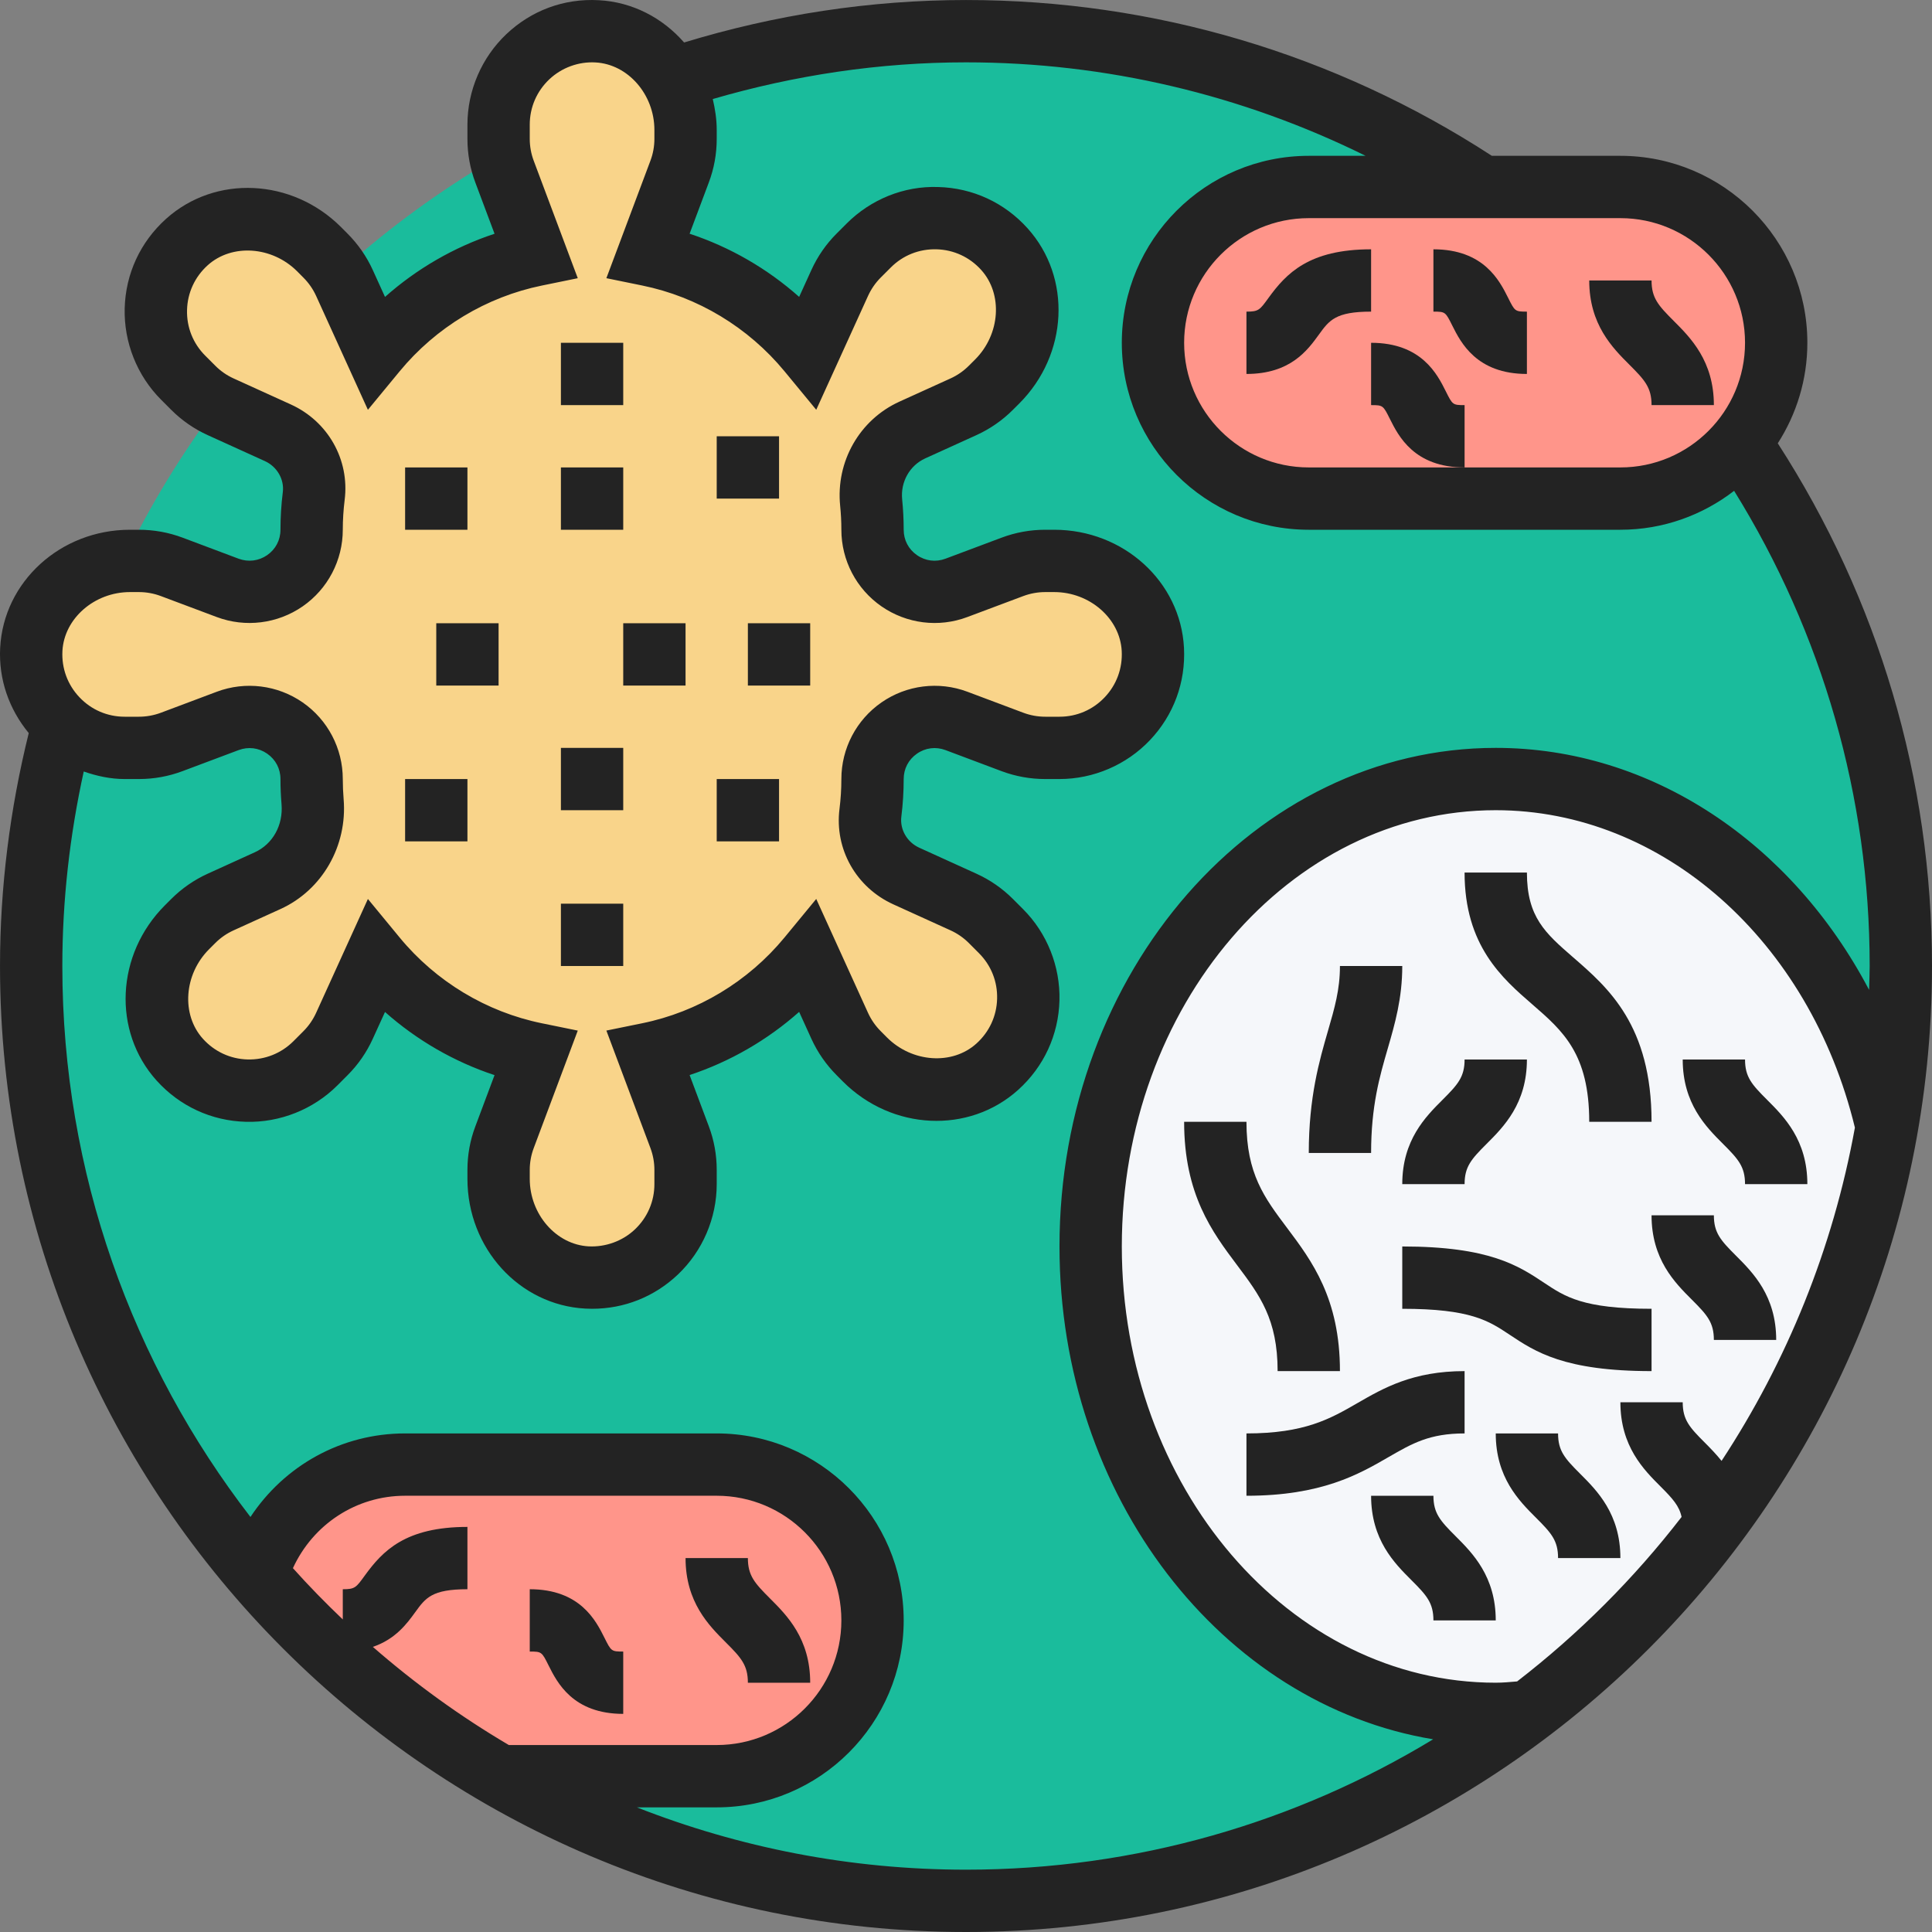 <svg width="190" height="190" viewBox="0 0 190 190" fill="none" xmlns="http://www.w3.org/2000/svg">
<rect x="0" y="0" width="190" height="190" fill="#808080" stroke="none"/>
<g clip-path="url(#clip0)">
<path d="M186.936 95.001C186.936 145.775 145.774 186.936 95.001 186.936C44.227 186.936 3.066 145.775 3.066 95.001C3.066 44.228 44.227 3.067 95.001 3.067C145.774 3.067 186.936 44.228 186.936 95.001Z" fill="#1ABC9C"/>
<path d="M185.556 110.783C183.044 125.401 177.099 138.793 168.549 150.162C163.4 157.057 157.271 163.186 150.407 168.365C149.303 168.457 148.2 168.549 147.097 168.549C125.094 168.549 107.259 147.955 107.259 122.582C107.259 97.207 125.094 76.615 147.097 76.615C165.545 76.615 181.021 91.109 185.556 110.753V110.783Z" fill="#F5F7FA"/>
<path d="M171.154 43.487C170.847 43.855 170.54 44.223 170.204 44.56C167.414 47.318 163.584 49.034 159.355 49.034H128.71C120.251 49.034 113.388 42.169 113.388 33.712C113.388 29.483 115.104 25.652 117.862 22.863C120.651 20.105 124.482 18.389 128.71 18.389H159.355C167.812 18.389 174.678 25.253 174.678 33.712C174.678 37.419 173.359 40.821 171.154 43.487Z" fill="#FF958A"/>
<path d="M49.156 174.679C40.086 169.468 31.995 162.757 25.252 154.851C27.214 148.599 32.945 144.034 39.84 144.034H70.485C78.942 144.034 85.808 150.897 85.808 159.356C85.808 167.813 78.942 174.679 70.485 174.679H49.156Z" fill="#FF958A"/>
<path d="M99.566 55.745C100.609 55.347 101.682 55.163 102.785 55.163H103.674C108.638 55.163 113.112 58.901 113.388 63.866C113.663 69.167 109.434 73.55 104.194 73.55H102.785C101.682 73.55 100.609 73.366 99.566 72.968L94.051 70.884C93.346 70.608 92.641 70.486 91.936 70.486C88.688 70.486 85.807 73.121 85.807 76.615C85.807 77.749 85.746 78.852 85.593 79.924C85.287 82.559 86.726 85.072 89.117 86.145L94.755 88.718C95.767 89.179 96.656 89.791 97.452 90.589L98.433 91.569C102.141 95.277 102.019 101.344 98.065 104.9C94.387 108.24 88.597 107.719 85.071 104.195L84.459 103.581C83.662 102.785 83.05 101.897 82.59 100.885L79.526 94.143C75.572 98.923 70.055 102.356 63.774 103.643L66.838 111.825C67.236 112.868 67.42 113.941 67.42 115.043V116.453C67.42 121.693 63.038 125.922 57.736 125.646C52.771 125.371 49.033 120.896 49.033 115.932V115.043C49.033 113.941 49.217 112.868 49.615 111.825L52.68 103.643C46.398 102.356 40.881 98.923 36.928 94.143L33.864 100.885C33.404 101.897 32.792 102.785 31.995 103.581L31.015 104.563C27.307 108.271 21.239 108.148 17.684 104.195C14.344 100.517 14.865 94.726 18.389 91.201L19.002 90.589C19.798 89.791 20.687 89.179 21.698 88.718L26.325 86.604C29.328 85.256 31.015 82.13 30.738 78.82C30.676 78.115 30.646 77.349 30.646 76.615C30.646 72.355 26.386 69.413 22.403 70.884L16.886 72.968C15.845 73.366 14.772 73.55 13.669 73.55H12.259C9.93 73.55 7.815 72.691 6.192 71.252C4.139 69.474 2.913 66.808 3.066 63.866C3.341 58.901 7.815 55.163 12.78 55.163H13.669C14.772 55.163 15.845 55.347 16.886 55.745L22.403 57.83C23.108 58.105 23.813 58.228 24.517 58.228C27.766 58.228 30.646 55.593 30.646 52.099C30.646 50.964 30.708 49.862 30.86 48.789C31.167 46.154 29.728 43.64 27.337 42.568L21.698 39.993C20.687 39.534 19.798 38.92 19.002 38.124L18.02 37.144C14.312 33.436 14.435 27.369 18.389 23.813C22.067 20.474 27.857 20.994 31.381 24.518L31.995 25.13C32.792 25.928 33.404 26.817 33.864 27.828L36.928 34.569C40.881 29.788 46.398 26.357 52.68 25.07L49.615 16.887C49.217 15.845 49.033 14.773 49.033 13.67V12.26C49.033 7.02 53.416 2.791 58.718 3.067C61.873 3.251 64.54 5.12 66.041 7.725C66.93 9.226 67.42 10.973 67.42 12.781V13.67C67.42 14.773 67.236 15.845 66.838 16.887L63.774 25.07C70.055 26.357 75.572 29.788 79.526 34.569L82.59 27.828C83.05 26.817 83.662 25.928 84.459 25.13L85.439 24.15C89.147 20.442 95.215 20.565 98.77 24.518C102.11 28.195 101.589 33.987 98.065 37.511L97.452 38.124C96.656 38.92 95.767 39.534 94.755 39.993L89.729 42.292C86.972 43.548 85.378 46.399 85.685 49.432C85.746 50.291 85.807 51.21 85.807 52.099C85.807 56.359 90.067 59.3 94.051 57.83L99.566 55.745Z" fill="#F9D48A"/>
<path d="M55.162 33.712H61.291V39.841H55.162V33.712Z" fill="#232323"/>
<path d="M39.84 45.97H45.969V52.099H39.84V45.97Z" fill="#232323"/>
<path d="M42.904 61.292H49.033V67.421H42.904V61.292Z" fill="#232323"/>
<path d="M55.162 88.872H61.291V95.001H55.162V88.872Z" fill="#232323"/>
<path d="M70.485 76.615H76.614V82.743H70.485V76.615Z" fill="#232323"/>
<path d="M39.84 76.615H45.969V82.743H39.84V76.615Z" fill="#232323"/>
<path d="M61.291 61.292H67.42V67.421H61.291V61.292Z" fill="#232323"/>
<path d="M70.485 42.905H76.614V49.034H70.485V42.905Z" fill="#232323"/>
<path d="M55.162 45.969H61.291V52.099H55.162V45.969Z" fill="#232323"/>
<path d="M73.549 61.292H79.678V67.421H73.549V61.292Z" fill="#232323"/>
<path d="M55.162 73.55H61.291V79.679H55.162V73.55Z" fill="#232323"/>
<path d="M174.833 43.597C176.666 40.738 177.742 37.352 177.742 33.711C177.742 23.57 169.496 15.324 159.355 15.324H146.714C131.315 5.309 113.455 0.002 95.001 0.002C85.541 0.002 76.234 1.448 67.277 4.178C65.177 1.773 62.224 0.195 58.879 0.02C55.46 -0.168 52.251 1.031 49.788 3.367C47.361 5.671 45.969 8.912 45.969 12.259V13.657C45.969 15.137 46.232 16.587 46.75 17.959L48.635 22.988C44.667 24.299 40.995 26.421 37.863 29.2L36.662 26.558C36.05 25.213 35.206 24.006 34.173 22.97L33.551 22.345C28.731 17.521 21.164 17.169 16.326 21.526C13.795 23.807 12.351 26.93 12.262 30.325C12.177 33.671 13.482 36.95 15.848 39.313L16.835 40.302C17.877 41.344 19.084 42.182 20.432 42.794L26.056 45.349C27.248 45.893 27.971 47.142 27.812 48.402C27.658 49.63 27.582 50.875 27.582 52.098C27.582 53.109 27.106 54.019 26.273 54.595C25.436 55.174 24.413 55.294 23.473 54.948L17.959 52.876C16.578 52.358 15.131 52.098 13.657 52.098H12.78C5.961 52.098 0.358 57.194 0.016 63.703C-0.145 66.801 0.881 69.731 2.827 72.094C0.979 79.559 0.001 87.25 0.001 95.001C0.001 147.382 42.616 190 95.001 190C147.384 190 190 147.382 190 95.001C190 76.632 184.729 58.929 174.833 43.597ZM171.613 33.711C171.613 40.471 166.116 45.969 159.355 45.969H128.71C121.95 45.969 116.452 40.471 116.452 33.711C116.452 26.951 121.95 21.453 128.71 21.453H159.355C166.116 21.453 171.613 26.951 171.613 33.711ZM12.78 58.227H13.657C14.392 58.227 15.122 58.359 15.809 58.616L21.321 60.684C24.128 61.736 27.287 61.347 29.764 59.633C32.237 57.92 33.711 55.104 33.711 52.098C33.711 51.127 33.775 50.136 33.895 49.162C34.392 45.212 32.261 41.437 28.596 39.773L22.973 37.217C22.298 36.91 21.695 36.49 21.178 35.972L20.187 34.98C18.985 33.778 18.348 32.185 18.394 30.486C18.438 28.79 19.161 27.226 20.429 26.083C22.81 23.941 26.752 24.214 29.219 26.678L29.843 27.307C30.361 27.824 30.781 28.43 31.088 29.099L36.181 40.302L39.304 36.515C42.87 32.188 47.844 29.191 53.305 28.079L56.82 27.36L52.487 15.804C52.23 15.119 52.098 14.395 52.098 13.657V12.259C52.098 10.561 52.779 8.984 54.01 7.812C55.242 6.645 56.903 6.048 58.557 6.14C61.754 6.309 64.356 9.286 64.356 12.78V13.657C64.356 14.395 64.224 15.119 63.964 15.807L59.633 27.358L63.148 28.076C68.61 29.188 73.582 32.185 77.15 36.512L80.272 40.299L85.366 29.099C85.676 28.424 86.092 27.818 86.614 27.296L87.6 26.31C88.799 25.108 90.386 24.474 92.095 24.517C93.793 24.561 95.357 25.284 96.499 26.552C98.641 28.93 98.372 32.874 95.899 35.351L95.279 35.969C94.761 36.487 94.158 36.907 93.484 37.214L88.451 39.5C84.529 41.282 82.188 45.393 82.623 49.732C82.702 50.51 82.743 51.297 82.743 52.098C82.743 55.104 84.217 57.92 86.69 59.633C89.167 61.347 92.319 61.742 95.135 60.681L100.642 58.616C101.332 58.359 102.062 58.227 102.797 58.227H103.674C107.17 58.227 110.145 60.826 110.314 64.022C110.403 65.728 109.809 67.344 108.638 68.576C107.47 69.807 105.893 70.485 104.194 70.485H102.797C102.058 70.485 101.332 70.353 100.645 70.096L95.132 68.026C92.319 66.973 89.162 67.362 86.69 69.078C84.217 70.792 82.743 73.608 82.743 76.614C82.743 77.613 82.678 78.594 82.559 79.553C82.062 83.503 84.193 87.275 87.857 88.939L93.481 91.495C94.155 91.802 94.758 92.221 95.276 92.738L96.267 93.732C97.468 94.93 98.106 96.527 98.059 98.224C98.016 99.922 97.293 101.484 96.024 102.628C93.647 104.773 89.705 104.498 87.235 102.034L86.611 101.405C86.092 100.887 85.673 100.281 85.366 99.612L80.272 88.406L77.15 92.197C73.582 96.524 68.613 99.521 63.148 100.633L59.633 101.35L63.967 112.906C64.224 113.593 64.356 114.316 64.356 115.055V116.452C64.356 118.149 63.675 119.728 62.444 120.899C61.212 122.07 59.529 122.652 57.896 122.572C54.7 122.403 52.098 119.424 52.098 115.932V115.055C52.098 114.316 52.23 113.593 52.49 112.903L56.82 101.353L53.305 100.636C47.841 99.524 42.87 96.527 39.304 92.2L36.181 88.409L31.088 99.609C30.778 100.284 30.361 100.89 29.84 101.411L28.854 102.399C27.652 103.597 26.047 104.23 24.357 104.191C22.66 104.148 21.097 103.425 19.954 102.156C17.812 99.779 18.082 95.834 20.555 93.358L21.175 92.738C21.692 92.221 22.295 91.802 22.97 91.495L27.582 89.399C31.685 87.536 34.179 83.187 33.793 78.582C33.741 77.935 33.711 77.278 33.711 76.614C33.711 73.608 32.237 70.792 29.764 69.078C27.29 67.365 24.134 66.973 21.318 68.029L15.809 70.099C15.122 70.353 14.395 70.485 13.657 70.485H12.259C10.561 70.485 8.984 69.807 7.815 68.573C6.645 67.341 6.051 65.725 6.139 64.022C6.309 60.826 9.283 58.227 12.78 58.227ZM28.807 154.218C30.79 149.907 35.029 147.097 39.84 147.097H70.485C77.245 147.097 82.743 152.595 82.743 159.355C82.743 166.116 77.245 171.613 70.485 171.613H50.042C45.282 168.809 40.808 165.572 36.668 161.96C38.89 161.206 40.021 159.674 40.832 158.552C41.852 157.142 42.469 156.291 45.969 156.291V150.162C39.855 150.162 37.627 152.53 35.869 154.954C35.013 156.137 34.904 156.291 33.711 156.291V159.262C32.013 157.642 30.374 155.969 28.807 154.218ZM62.634 177.742H70.485C80.626 177.742 88.872 169.496 88.872 159.355C88.872 149.215 80.626 140.968 70.485 140.968H39.84C33.57 140.968 27.962 144.14 24.631 149.185C13.046 134.173 6.13 115.382 6.13 95.001C6.13 88.541 6.862 82.129 8.236 75.872C9.526 76.322 10.874 76.614 12.259 76.614H13.657C15.134 76.614 16.584 76.353 17.962 75.833L23.47 73.766C24.422 73.412 25.436 73.537 26.273 74.117C27.106 74.693 27.582 75.602 27.582 76.614C27.582 77.444 27.619 78.269 27.687 79.09C27.857 81.158 26.825 83.015 25.047 83.822L20.432 85.921C19.087 86.533 17.877 87.373 16.835 88.415L16.219 89.031C11.398 93.849 11.04 101.417 15.397 106.262C17.675 108.791 20.8 110.234 24.196 110.323C27.53 110.412 30.819 109.104 33.184 106.738L34.167 105.753C35.209 104.715 36.05 103.505 36.662 102.156L37.863 99.521C40.992 102.3 44.667 104.42 48.635 105.733L46.753 110.756C46.232 112.125 45.969 113.575 45.969 115.055V115.932C45.969 122.746 51.065 128.351 57.572 128.692C57.794 128.704 58.019 128.71 58.239 128.71C61.393 128.71 64.362 127.527 66.663 125.345C69.093 123.041 70.485 119.798 70.485 116.452V115.055C70.485 113.575 70.222 112.125 69.704 110.753L67.818 105.724C71.787 104.411 75.459 102.291 78.591 99.512L79.792 102.153C80.404 103.499 81.248 104.706 82.28 105.742L82.901 106.367C87.723 111.187 95.285 111.54 100.127 107.185C102.659 104.905 104.101 101.779 104.191 98.387C104.277 95.041 102.972 91.764 100.606 89.402L99.618 88.412C98.577 87.37 97.37 86.533 96.021 85.921L90.398 83.365C89.206 82.822 88.483 81.573 88.641 80.313C88.796 79.081 88.872 77.833 88.872 76.614C88.872 75.602 89.346 74.693 90.18 74.117C91.013 73.534 92.038 73.412 92.981 73.766L98.492 75.836C99.87 76.353 101.32 76.614 102.797 76.614H104.194C107.54 76.614 110.78 75.222 113.084 72.795C115.423 70.331 116.611 67.105 116.437 63.703C116.096 57.194 110.492 52.098 103.674 52.098H102.797C101.326 52.098 99.876 52.358 98.492 52.879L92.984 54.944C92.034 55.3 91.017 55.177 90.18 54.595C89.346 54.019 88.872 53.109 88.872 52.098C88.872 51.089 88.819 50.093 88.722 49.116C88.547 47.396 89.46 45.776 90.989 45.08L96.021 42.794C97.367 42.182 98.577 41.341 99.618 40.299L100.235 39.683C105.055 34.866 105.414 27.296 101.056 22.453C98.779 19.924 95.653 18.48 92.258 18.392C88.887 18.275 85.635 19.611 83.269 21.977L82.286 22.96C81.243 24 80.404 25.21 79.792 26.558L78.591 29.197C75.462 26.415 71.787 24.293 67.818 22.985L69.701 17.962C70.222 16.587 70.485 15.137 70.485 13.657V12.78C70.485 11.727 70.325 10.721 70.096 9.74C78.158 7.39 86.509 6.131 95.001 6.131C108.754 6.131 122.137 9.315 134.299 15.324H128.71C118.57 15.324 110.323 23.57 110.323 33.711C110.323 43.852 118.57 52.098 128.71 52.098H159.355C163.566 52.098 167.437 50.66 170.54 48.27C179.237 62.3 183.871 78.354 183.871 95.001C183.871 95.788 183.831 96.566 183.813 97.349C176.21 82.886 162.414 73.549 147.097 73.549C123.439 73.549 104.194 95.546 104.194 122.581C104.194 147.223 120.198 167.616 140.941 171.049C127.527 179.182 111.8 183.871 95.001 183.871C83.582 183.871 72.672 181.683 62.634 177.742ZM149.2 165.358C148.504 165.417 147.808 165.484 147.097 165.484C126.819 165.484 110.323 146.238 110.323 122.581C110.323 98.923 126.819 79.678 147.097 79.678C163.507 79.678 177.947 92.492 182.418 110.893C180.257 122.81 175.719 133.904 169.306 143.668C168.751 142.981 168.172 142.387 167.651 141.866C166.149 140.364 165.484 139.626 165.484 137.904H159.355C159.355 142.237 161.645 144.53 163.317 146.199C164.494 147.376 165.144 148.1 165.373 149.182C160.697 155.239 155.258 160.679 149.2 165.358Z" fill="#232323"/>
<path d="M150.706 98.786C153.7 101.385 156.291 103.634 156.291 110.324H162.42C162.42 100.836 158.15 97.134 154.721 94.159C151.975 91.771 150.162 90.2 150.162 85.808H144.032C144.032 92.993 147.731 96.206 150.706 98.786Z" fill="#232323"/>
<path d="M131.775 134.84C131.775 127.69 129.008 123.997 126.564 120.743C124.336 117.777 122.581 115.432 122.581 110.324H116.452C116.452 117.473 119.219 121.166 121.662 124.421C123.889 127.387 125.646 129.731 125.646 134.84H131.775Z" fill="#232323"/>
<path d="M137.904 122.582V128.711C144.636 128.711 146.407 129.893 148.46 131.261C150.98 132.937 153.829 134.84 162.42 134.84V128.711C155.686 128.711 153.916 127.527 151.863 126.161C149.343 124.485 146.493 122.582 137.904 122.582Z" fill="#232323"/>
<path d="M136.482 103.098C137.181 100.686 137.904 98.192 137.904 95.001H131.775C131.775 97.321 131.254 99.116 130.594 101.391C129.755 104.286 128.71 107.894 128.71 113.389H134.839C134.839 108.763 135.673 105.883 136.482 103.098Z" fill="#232323"/>
<path d="M144.033 140.969V134.84C138.945 134.84 136.053 136.51 133.497 137.984C130.836 139.519 128.33 140.969 122.581 140.969V147.098C129.97 147.098 133.626 144.99 136.561 143.291C138.896 141.943 140.588 140.969 144.033 140.969Z" fill="#232323"/>
<path d="M171.613 116.453H177.742C177.742 112.12 175.453 109.827 173.78 108.157C172.277 106.655 171.613 105.917 171.613 104.195H165.484C165.484 108.528 167.773 110.821 169.446 112.491C170.949 113.992 171.613 114.731 171.613 116.453Z" fill="#232323"/>
<path d="M168.548 119.517H162.419C162.419 123.851 164.709 126.143 166.382 127.813C167.884 129.314 168.548 130.053 168.548 131.775H174.678C174.678 127.442 172.388 125.15 170.715 123.48C169.213 121.977 168.548 121.24 168.548 119.517Z" fill="#232323"/>
<path d="M144.033 116.453C144.033 114.731 144.697 113.992 146.199 112.491C147.872 110.821 150.162 108.528 150.162 104.195H144.033C144.033 105.917 143.368 106.655 141.866 108.157C140.193 109.827 137.904 112.12 137.904 116.453H144.033Z" fill="#232323"/>
<path d="M140.968 147.098H134.839C134.839 151.431 137.129 153.724 138.801 155.394C140.304 156.894 140.968 157.634 140.968 159.356H147.097C147.097 155.022 144.808 152.73 143.135 151.06C141.633 149.558 140.968 148.82 140.968 147.098Z" fill="#232323"/>
<path d="M153.226 140.969H147.097C147.097 145.302 149.386 147.595 151.059 149.264C152.562 150.765 153.226 151.505 153.226 153.227H159.355C159.355 148.893 157.066 146.601 155.393 144.931C153.89 143.429 153.226 142.691 153.226 140.969Z" fill="#232323"/>
<path d="M73.549 165.485H79.678C79.678 161.151 77.389 158.859 75.716 157.189C74.214 155.687 73.549 154.949 73.549 153.227H67.42C67.42 157.56 69.71 159.853 71.382 161.523C72.885 163.023 73.549 163.763 73.549 165.485Z" fill="#232323"/>
<path d="M53.952 163.789C54.785 165.453 56.332 168.549 61.291 168.549V162.42C60.121 162.42 60.108 162.395 59.437 161.05C58.604 159.386 57.057 156.291 52.098 156.291V162.42C53.268 162.42 53.28 162.444 53.952 163.789Z" fill="#232323"/>
<path d="M162.42 39.841H168.549C168.549 35.507 166.259 33.215 164.586 31.545C163.084 30.043 162.42 29.305 162.42 27.582H156.291C156.291 31.916 158.58 34.208 160.253 35.878C161.755 37.379 162.42 38.118 162.42 39.841Z" fill="#232323"/>
<path d="M124.739 29.311C123.883 30.493 123.774 30.647 122.581 30.647V36.776C126.9 36.776 128.587 34.446 129.702 32.908C130.723 31.498 131.339 30.647 134.839 30.647V24.518C128.725 24.518 126.497 26.887 124.739 29.311Z" fill="#232323"/>
<path d="M142.179 38.47C141.345 36.806 139.798 33.712 134.839 33.712V39.841C136.009 39.841 136.021 39.864 136.693 41.21C137.527 42.874 139.074 45.97 144.033 45.97V39.841C142.863 39.841 142.849 39.815 142.179 38.47Z" fill="#232323"/>
<path d="M142.822 32.016C143.656 33.68 145.203 36.776 150.162 36.776V30.647C148.992 30.647 148.978 30.622 148.308 29.276C147.474 27.613 145.927 24.518 140.968 24.518V30.647C142.138 30.647 142.15 30.671 142.822 32.016Z" fill="#232323"/>
</g>
<defs>
<clipPath id="clip0">
<rect width="190" height="190" fill="white"/>
</clipPath>
</defs>
</svg>
